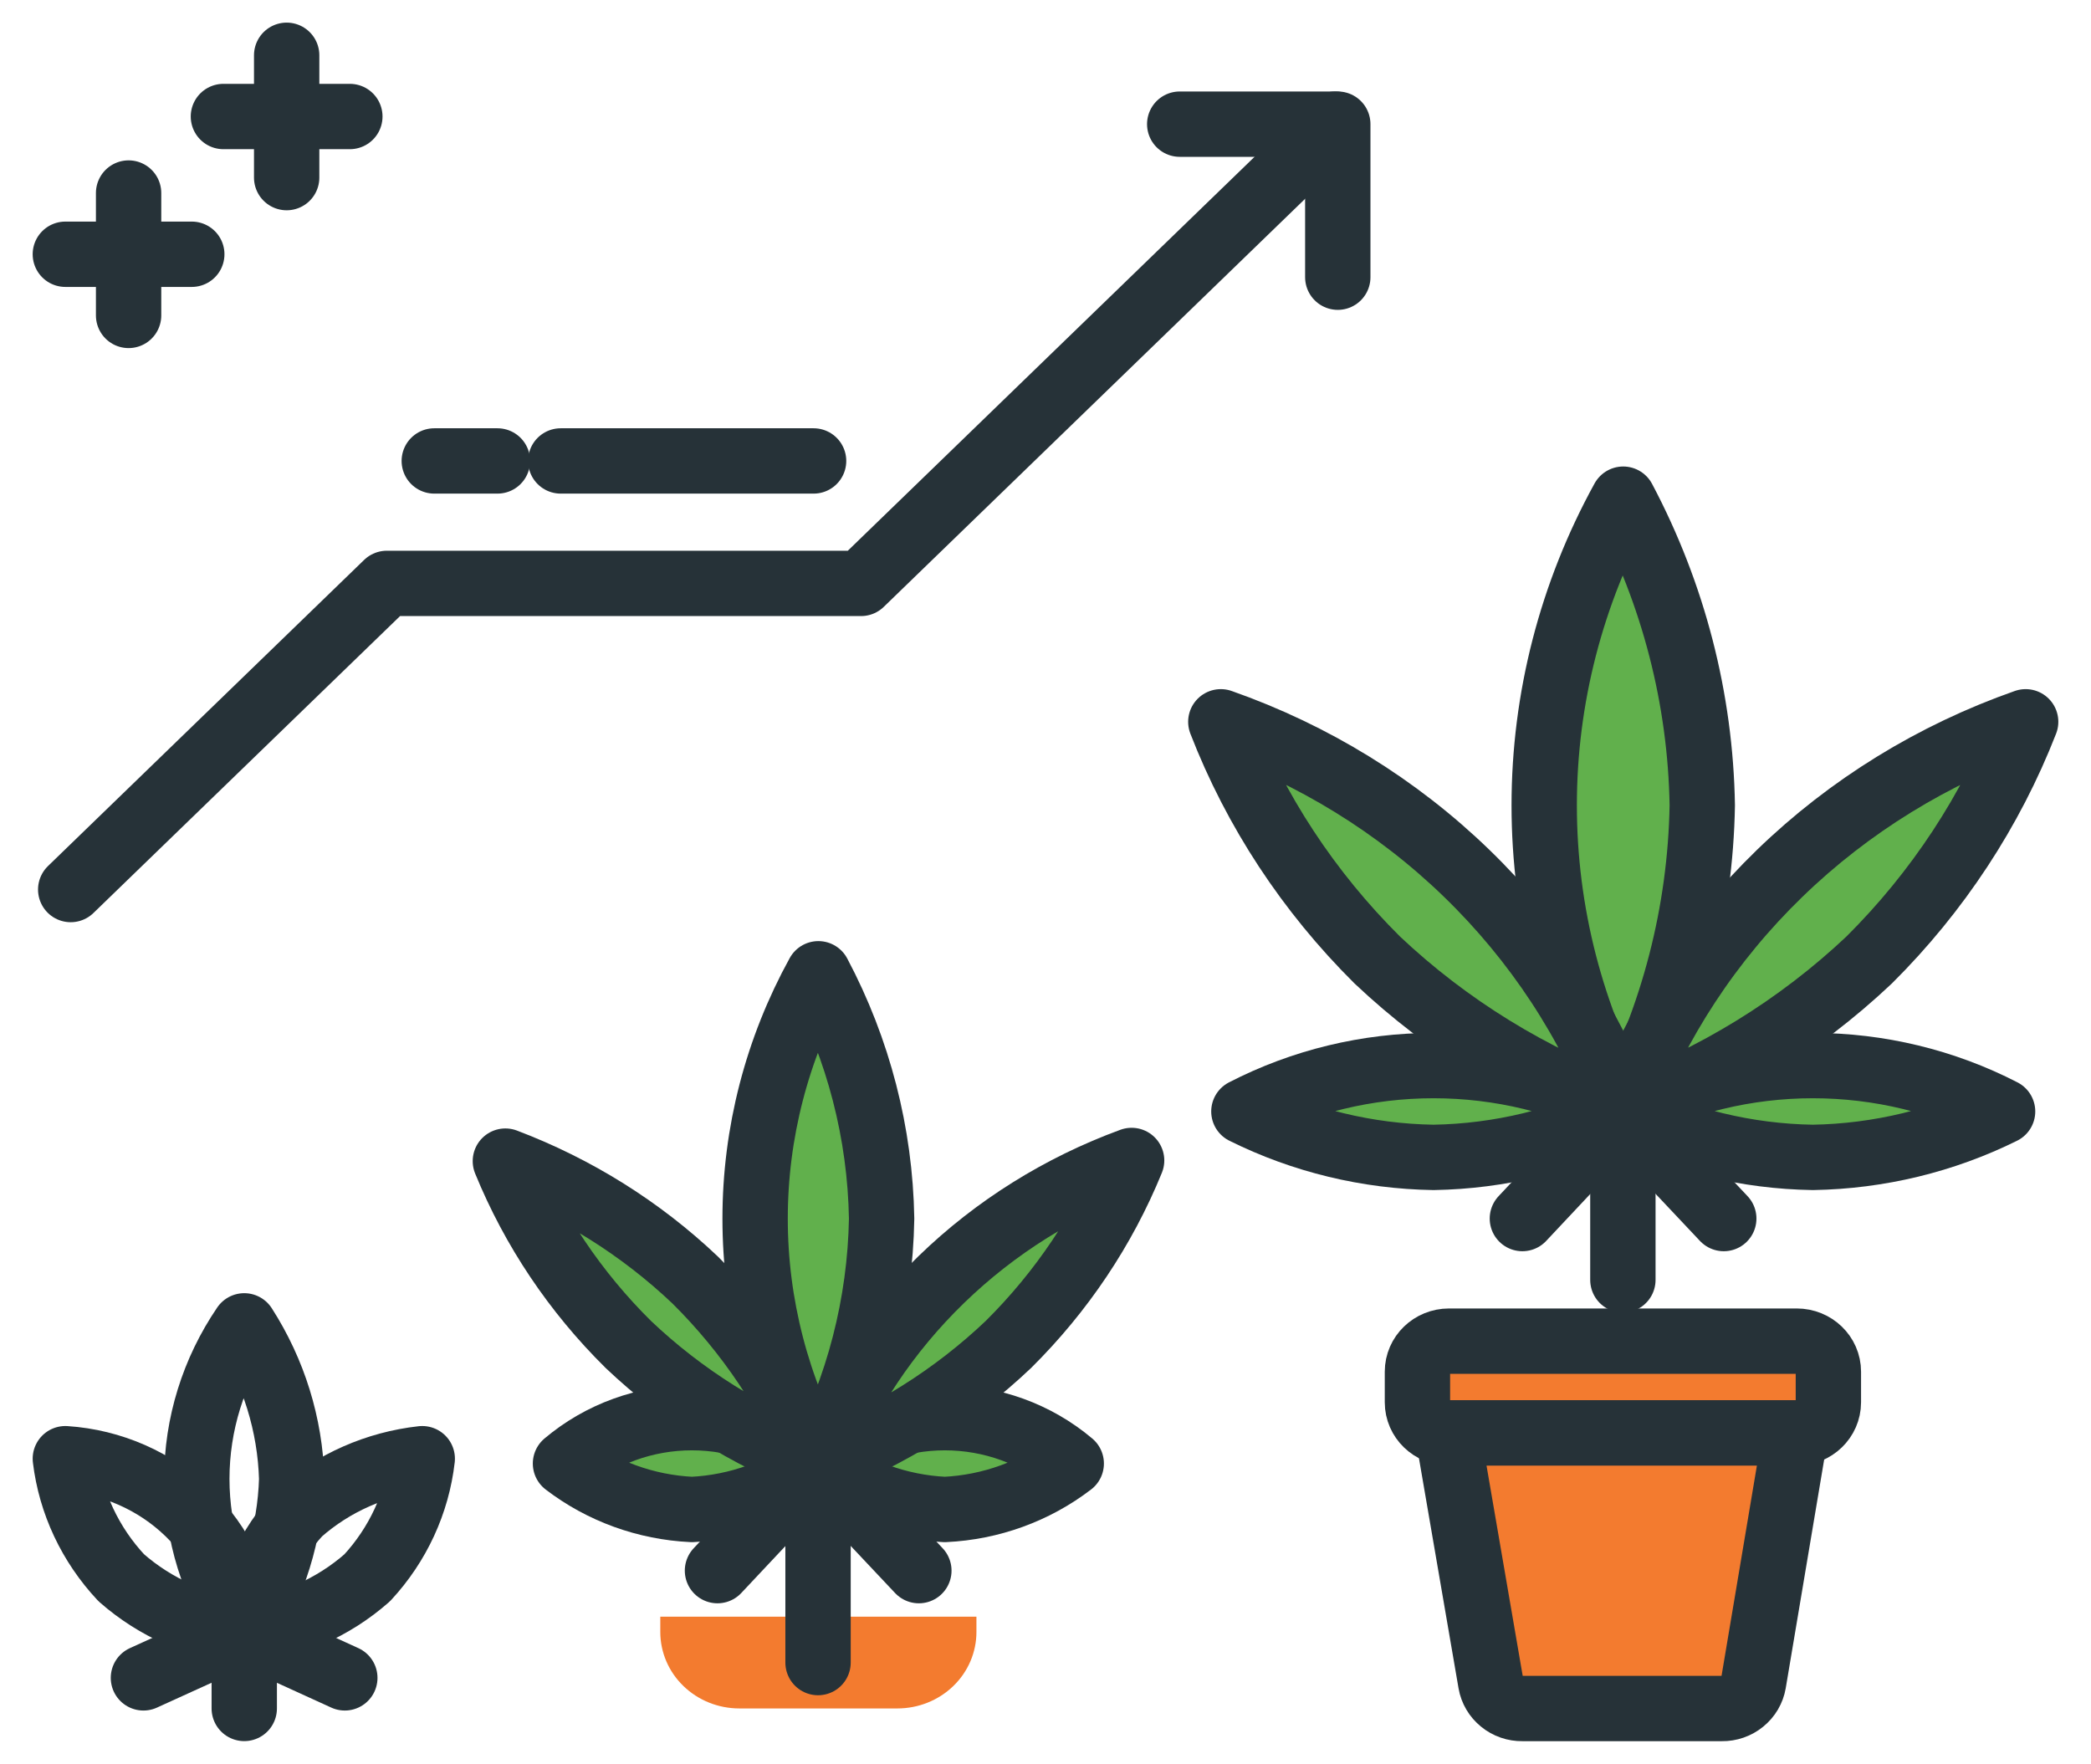 <svg width="32" height="27" viewBox="0 0 32 27" fill="none" xmlns="http://www.w3.org/2000/svg">
<path d="M13.733 26.145H11.315C10.994 26.145 10.686 26.022 10.459 25.802C10.232 25.583 10.105 25.285 10.105 24.975V24.741H14.943V24.975C14.943 25.285 14.816 25.583 14.589 25.802C14.362 26.022 14.054 26.145 13.733 26.145Z" fill="#F37B2F"/>
<path d="M23.298 18.648L24.836 17.01L26.38 18.648" stroke="#263238" stroke-linecap="round" stroke-linejoin="round"/>
<path d="M24.836 19.587V17.01" stroke="#263238" stroke-linecap="round" stroke-linejoin="round"/>
<path d="M26.051 12.324C26.023 13.955 25.609 15.558 24.841 17.01C24.047 15.568 23.632 13.959 23.632 12.324C23.632 10.69 24.047 9.081 24.841 7.639C25.61 9.091 26.024 10.694 26.051 12.324Z" fill="#61B04C" stroke="#263238" stroke-linecap="round" stroke-linejoin="round"/>
<path d="M28.605 14.691C27.529 15.706 26.247 16.496 24.841 17.01C25.355 15.64 26.172 14.396 27.236 13.365C28.3 12.334 29.585 11.543 31 11.046C30.469 12.407 29.654 13.648 28.605 14.691Z" fill="#61B04C" stroke="#263238" stroke-linecap="round" stroke-linejoin="round"/>
<path d="M21.077 14.691C22.153 15.707 23.435 16.497 24.841 17.01C24.328 15.64 23.51 14.396 22.446 13.365C21.382 12.334 20.097 11.543 18.683 11.046C19.211 12.408 20.027 13.649 21.077 14.691Z" fill="#61B04C" stroke="#263238" stroke-linecap="round" stroke-linejoin="round"/>
<path d="M21.939 17.712C22.949 17.695 23.942 17.455 24.841 17.009C23.948 16.548 22.951 16.307 21.939 16.307C20.926 16.307 19.929 16.548 19.036 17.009C19.935 17.456 20.928 17.696 21.939 17.712Z" fill="#61B04C" stroke="#263238" stroke-linecap="round" stroke-linejoin="round"/>
<path d="M27.744 17.712C28.754 17.695 29.747 17.455 30.647 17.009C29.753 16.548 28.756 16.307 27.744 16.307C26.732 16.307 25.735 16.548 24.841 17.009C25.74 17.456 26.734 17.696 27.744 17.712Z" fill="#61B04C" stroke="#263238" stroke-linecap="round" stroke-linejoin="round"/>
<path d="M27.497 20.524H22.175C21.908 20.524 21.692 20.733 21.692 20.992V21.46C21.692 21.719 21.908 21.928 22.175 21.928H27.497C27.764 21.928 27.981 21.719 27.981 21.46V20.992C27.981 20.733 27.764 20.524 27.497 20.524Z" fill="#F37B2F" stroke="#263238" stroke-linecap="round" stroke-linejoin="round"/>
<path d="M26.351 26.146H23.298C23.182 26.148 23.07 26.109 22.981 26.036C22.892 25.964 22.833 25.863 22.814 25.753L22.156 21.929H27.478L26.835 25.753C26.816 25.863 26.757 25.964 26.668 26.036C26.579 26.109 26.467 26.148 26.351 26.146Z" fill="#F37B2F" stroke="#263238" stroke-linecap="round" stroke-linejoin="round"/>
<path d="M7.613 7.054H6.646" stroke="#263238" stroke-linecap="round" stroke-linejoin="round"/>
<path d="M12.451 7.054H8.581" stroke="#263238" stroke-linecap="round" stroke-linejoin="round"/>
<path d="M2.935 3.891H1" stroke="#263238" stroke-linecap="round" stroke-linejoin="round"/>
<path d="M5.354 1.783H3.419" stroke="#263238" stroke-linecap="round" stroke-linejoin="round"/>
<path d="M4.387 0.846V2.718" stroke="#263238" stroke-linecap="round" stroke-linejoin="round"/>
<path d="M1.968 2.954V4.827" stroke="#263238" stroke-linecap="round" stroke-linejoin="round"/>
<path d="M5.62 24.145C5.098 24.605 4.44 24.895 3.738 24.975C3.817 24.297 4.111 23.66 4.58 23.152C5.102 22.691 5.76 22.401 6.462 22.323C6.384 23 6.09 23.637 5.62 24.145V24.145Z" stroke="#263238" stroke-linecap="round" stroke-linejoin="round"/>
<path d="M1.856 24.145C2.379 24.605 3.037 24.895 3.738 24.975C3.69 24.287 3.386 23.639 2.882 23.152C2.379 22.664 1.71 22.37 1 22.323C1.082 23.002 1.382 23.639 1.856 24.145Z" stroke="#263238" stroke-linecap="round" stroke-linejoin="round"/>
<path d="M2.195 25.677L3.738 24.975L5.277 25.677" stroke="#263238" stroke-linecap="round" stroke-linejoin="round"/>
<path d="M3.738 26.145V24.975" stroke="#263238" stroke-linecap="round" stroke-linejoin="round"/>
<path d="M4.464 22.632C4.44 23.461 4.19 24.27 3.738 24.975C3.265 24.279 3.012 23.465 3.012 22.632C3.012 21.799 3.265 20.985 3.738 20.29C4.19 20.994 4.44 21.803 4.464 22.632V22.632Z" stroke="#263238" stroke-linecap="round" stroke-linejoin="round"/>
<path d="M10.98 24.036L12.519 22.398L14.062 24.036" stroke="#263238" stroke-linecap="round" stroke-linejoin="round"/>
<path d="M12.519 25.443V22.398" stroke="#263238" stroke-linecap="round" stroke-linejoin="round"/>
<path d="M13.492 18.65C13.469 19.954 13.138 21.236 12.524 22.398C11.889 21.244 11.556 19.957 11.556 18.65C11.556 17.342 11.889 16.055 12.524 14.902C13.139 16.063 13.47 17.345 13.492 18.65Z" fill="#61B04C" stroke="#263238" stroke-linecap="round" stroke-linejoin="round"/>
<path d="M14.459 23.1C13.754 23.067 13.078 22.821 12.524 22.397C13.06 21.944 13.748 21.695 14.459 21.695C15.171 21.695 15.858 21.944 16.394 22.397C15.841 22.821 15.164 23.067 14.459 23.1Z" fill="#61B04C" stroke="#263238" stroke-linecap="round" stroke-linejoin="round"/>
<path d="M10.589 23.1C11.294 23.067 11.97 22.821 12.524 22.397C11.988 21.944 11.3 21.695 10.589 21.695C9.877 21.695 9.19 21.944 8.654 22.397C9.207 22.821 9.884 23.067 10.589 23.1Z" fill="#61B04C" stroke="#263238" stroke-linecap="round" stroke-linejoin="round"/>
<path d="M15.432 20.575C14.6 21.365 13.613 21.985 12.529 22.398C12.941 21.34 13.582 20.379 14.408 19.579C15.233 18.779 16.226 18.159 17.318 17.759C16.889 18.81 16.247 19.767 15.432 20.575Z" fill="#61B04C" stroke="#263238" stroke-linecap="round" stroke-linejoin="round"/>
<path d="M9.616 20.575C10.448 21.365 11.435 21.984 12.519 22.398C12.091 21.349 11.451 20.393 10.637 19.587C9.805 18.798 8.818 18.18 7.734 17.769C8.162 18.817 8.802 19.771 9.616 20.575Z" fill="#61B04C" stroke="#263238" stroke-linecap="round" stroke-linejoin="round"/>
<path d="M1.082 13.613L5.92 8.928H13.177L20.434 1.9" stroke="#263238" stroke-linecap="round" stroke-linejoin="round"/>
<path d="M18.054 1.9H20.473V4.242" stroke="#263238" stroke-linecap="round" stroke-linejoin="round"/>
</svg>
